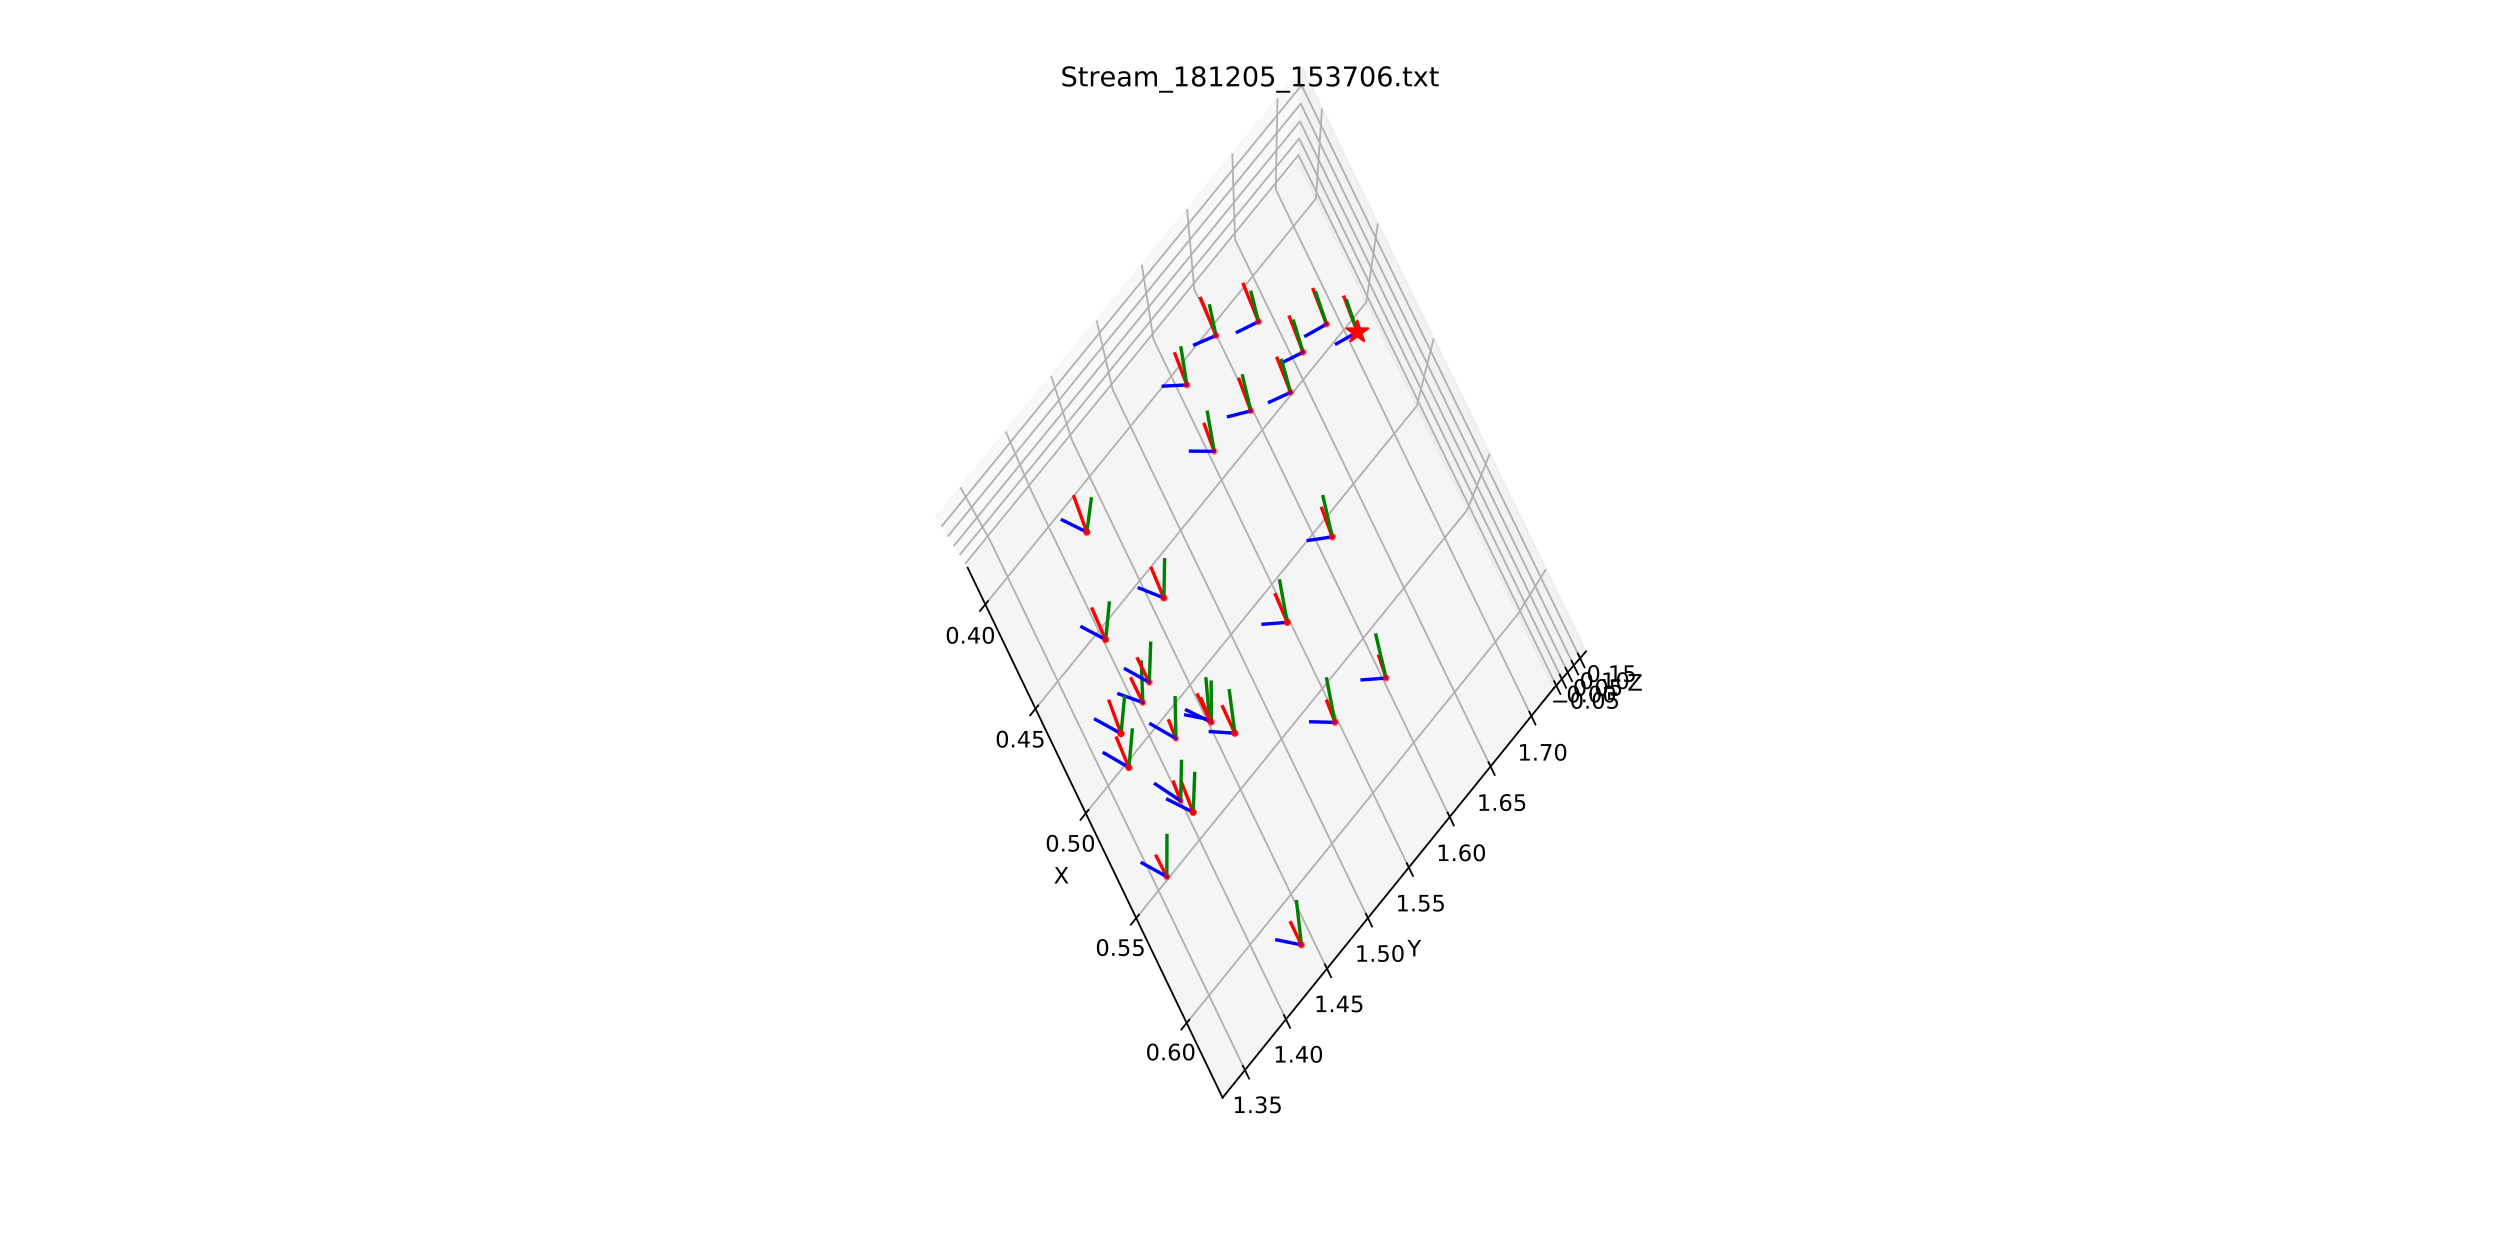 <?xml version="1.0" encoding="utf-8" standalone="no"?>
<!DOCTYPE svg PUBLIC "-//W3C//DTD SVG 1.1//EN"
  "http://www.w3.org/Graphics/SVG/1.1/DTD/svg11.dtd">
<!-- Created with matplotlib (https://matplotlib.org/) -->
<svg height="552.24pt" version="1.1" viewBox="0 0 1105.92 552.24" width="1105.92pt" xmlns="http://www.w3.org/2000/svg" xmlns:xlink="http://www.w3.org/1999/xlink">
 <defs>
  <style type="text/css">
*{stroke-linecap:butt;stroke-linejoin:round;}
  </style>
 </defs>
 <g id="figure_1">
  <g id="patch_1">
   <path d="M 0 552.24 
L 1105.92 552.24 
L 1105.92 0 
L 0 0 
z
" style="fill:#ffffff;"/>
  </g>
  <g id="patch_2">
   <path d="M 380.252 552.24 
L 725.668 552.24 
L 725.668 0 
L 380.252 0 
z
" style="fill:#ffffff;"/>
  </g>
  <g id="pane3d_1">
   <g id="patch_3">
    <path d="M 428.043 251.092 
L 574.278 71.712 
L 576.096 30.097 
L 413.84 228.965 
" style="fill:#f2f2f2;opacity:0.5;stroke:#f2f2f2;stroke-linejoin:miter;"/>
   </g>
  </g>
  <g id="pane3d_2">
   <g id="patch_4">
    <path d="M 574.278 71.712 
L 687.356 304.468 
L 701.592 288.172 
L 576.096 30.097 
" style="fill:#e6e6e6;opacity:0.5;stroke:#e6e6e6;stroke-linejoin:miter;"/>
   </g>
  </g>
  <g id="pane3d_3">
   <g id="patch_5">
    <path d="M 428.043 251.092 
L 540.834 485.589 
L 687.356 304.468 
L 574.278 71.712 
" style="fill:#ececec;opacity:0.5;stroke:#ececec;stroke-linejoin:miter;"/>
   </g>
  </g>
  <g id="axis3d_1">
   <g id="line2d_1">
    <path d="M 428.043 251.092 
L 540.834 485.589 
" style="fill:none;stroke:#000000;stroke-linecap:square;stroke-width:0.8;"/>
   </g>
   <g id="text_1">
    <!-- X -->
    <defs>
     <path d="M 6.297 72.906 
L 16.891 72.906 
L 35.016 45.797 
L 53.219 72.906 
L 63.812 72.906 
L 40.375 37.891 
L 65.375 0 
L 54.781 0 
L 34.281 31 
L 13.625 0 
L 2.984 0 
L 29 38.922 
z
" id="DejaVuSans-88"/>
    </defs>
    <g transform="translate(466.091 390.86)scale(0.1 -0.1)">
     <use xlink:href="#DejaVuSans-88"/>
    </g>
   </g>
   <g id="Line3DCollection_1">
    <path d="M 435.873 267.37 
L 582.128 87.87 
L 584.803 48.004 
" style="fill:none;stroke:#b0b0b0;stroke-width:0.8;"/>
    <path d="M 458.077 313.533 
L 604.388 133.69 
L 609.5 98.791 
" style="fill:none;stroke:#b0b0b0;stroke-width:0.8;"/>
    <path d="M 480.323 359.783 
L 626.691 179.597 
L 634.248 149.685 
" style="fill:none;stroke:#b0b0b0;stroke-width:0.8;"/>
    <path d="M 502.612 406.123 
L 649.036 225.592 
L 659.049 200.686 
" style="fill:none;stroke:#b0b0b0;stroke-width:0.8;"/>
    <path d="M 524.943 452.551 
L 671.424 271.675 
L 683.903 251.796 
" style="fill:none;stroke:#b0b0b0;stroke-width:0.8;"/>
   </g>
   <g id="xtick_1">
    <g id="line2d_2">
     <path d="M 437.047 265.929 
L 433.524 270.253 
" style="fill:none;stroke:#000000;stroke-linecap:square;stroke-width:0.8;"/>
    </g>
    <g id="text_2">
     <!-- 0.40 -->
     <defs>
      <path d="M 31.781 66.406 
Q 24.172 66.406 20.328 58.906 
Q 16.5 51.422 16.5 36.375 
Q 16.5 21.391 20.328 13.891 
Q 24.172 6.391 31.781 6.391 
Q 39.453 6.391 43.281 13.891 
Q 47.125 21.391 47.125 36.375 
Q 47.125 51.422 43.281 58.906 
Q 39.453 66.406 31.781 66.406 
z
M 31.781 74.219 
Q 44.047 74.219 50.516 64.516 
Q 56.984 54.828 56.984 36.375 
Q 56.984 17.969 50.516 8.266 
Q 44.047 -1.422 31.781 -1.422 
Q 19.531 -1.422 13.062 8.266 
Q 6.594 17.969 6.594 36.375 
Q 6.594 54.828 13.062 64.516 
Q 19.531 74.219 31.781 74.219 
z
" id="DejaVuSans-48"/>
      <path d="M 10.688 12.406 
L 21 12.406 
L 21 0 
L 10.688 0 
z
" id="DejaVuSans-46"/>
      <path d="M 37.797 64.312 
L 12.891 25.391 
L 37.797 25.391 
z
M 35.203 72.906 
L 47.609 72.906 
L 47.609 25.391 
L 58.016 25.391 
L 58.016 17.188 
L 47.609 17.188 
L 47.609 0 
L 37.797 0 
L 37.797 17.188 
L 4.891 17.188 
L 4.891 26.703 
z
" id="DejaVuSans-52"/>
     </defs>
     <g transform="translate(418.141 284.688)scale(0.1 -0.1)">
      <use xlink:href="#DejaVuSans-48"/>
      <use x="63.623" xlink:href="#DejaVuSans-46"/>
      <use x="95.41" xlink:href="#DejaVuSans-52"/>
      <use x="159.033" xlink:href="#DejaVuSans-48"/>
     </g>
    </g>
   </g>
   <g id="xtick_2">
    <g id="line2d_3">
     <path d="M 459.251 312.088 
L 455.727 316.421 
" style="fill:none;stroke:#000000;stroke-linecap:square;stroke-width:0.8;"/>
    </g>
    <g id="text_3">
     <!-- 0.45 -->
     <defs>
      <path d="M 10.797 72.906 
L 49.516 72.906 
L 49.516 64.594 
L 19.828 64.594 
L 19.828 46.734 
Q 21.969 47.469 24.109 47.828 
Q 26.266 48.188 28.422 48.188 
Q 40.625 48.188 47.75 41.5 
Q 54.891 34.812 54.891 23.391 
Q 54.891 11.625 47.562 5.094 
Q 40.234 -1.422 26.906 -1.422 
Q 22.312 -1.422 17.547 -0.641 
Q 12.797 0.141 7.719 1.703 
L 7.719 11.625 
Q 12.109 9.234 16.797 8.062 
Q 21.484 6.891 26.703 6.891 
Q 35.156 6.891 40.078 11.328 
Q 45.016 15.766 45.016 23.391 
Q 45.016 31 40.078 35.438 
Q 35.156 39.891 26.703 39.891 
Q 22.75 39.891 18.812 39.016 
Q 14.891 38.141 10.797 36.281 
z
" id="DejaVuSans-53"/>
     </defs>
     <g transform="translate(440.235 330.645)scale(0.1 -0.1)">
      <use xlink:href="#DejaVuSans-48"/>
      <use x="63.623" xlink:href="#DejaVuSans-46"/>
      <use x="95.41" xlink:href="#DejaVuSans-52"/>
      <use x="159.033" xlink:href="#DejaVuSans-53"/>
     </g>
    </g>
   </g>
   <g id="xtick_3">
    <g id="line2d_4">
     <path d="M 481.498 358.337 
L 477.972 362.677 
" style="fill:none;stroke:#000000;stroke-linecap:square;stroke-width:0.8;"/>
    </g>
    <g id="text_4">
     <!-- 0.50 -->
     <g transform="translate(462.371 376.689)scale(0.1 -0.1)">
      <use xlink:href="#DejaVuSans-48"/>
      <use x="63.623" xlink:href="#DejaVuSans-46"/>
      <use x="95.41" xlink:href="#DejaVuSans-53"/>
      <use x="159.033" xlink:href="#DejaVuSans-48"/>
     </g>
    </g>
   </g>
   <g id="xtick_4">
    <g id="line2d_5">
     <path d="M 503.787 404.673 
L 500.26 409.022 
" style="fill:none;stroke:#000000;stroke-linecap:square;stroke-width:0.8;"/>
    </g>
    <g id="text_5">
     <!-- 0.55 -->
     <g transform="translate(484.549 422.821)scale(0.1 -0.1)">
      <use xlink:href="#DejaVuSans-48"/>
      <use x="63.623" xlink:href="#DejaVuSans-46"/>
      <use x="95.41" xlink:href="#DejaVuSans-53"/>
      <use x="159.033" xlink:href="#DejaVuSans-53"/>
     </g>
    </g>
   </g>
   <g id="xtick_5">
    <g id="line2d_6">
     <path d="M 526.119 451.098 
L 522.59 455.456 
" style="fill:none;stroke:#000000;stroke-linecap:square;stroke-width:0.8;"/>
    </g>
    <g id="text_6">
     <!-- 0.60 -->
     <defs>
      <path d="M 33.016 40.375 
Q 26.375 40.375 22.484 35.828 
Q 18.609 31.297 18.609 23.391 
Q 18.609 15.531 22.484 10.953 
Q 26.375 6.391 33.016 6.391 
Q 39.656 6.391 43.531 10.953 
Q 47.406 15.531 47.406 23.391 
Q 47.406 31.297 43.531 35.828 
Q 39.656 40.375 33.016 40.375 
z
M 52.594 71.297 
L 52.594 62.312 
Q 48.875 64.062 45.094 64.984 
Q 41.312 65.922 37.594 65.922 
Q 27.828 65.922 22.672 59.328 
Q 17.531 52.734 16.797 39.406 
Q 19.672 43.656 24.016 45.922 
Q 28.375 48.188 33.594 48.188 
Q 44.578 48.188 50.953 41.516 
Q 57.328 34.859 57.328 23.391 
Q 57.328 12.156 50.688 5.359 
Q 44.047 -1.422 33.016 -1.422 
Q 20.359 -1.422 13.672 8.266 
Q 6.984 17.969 6.984 36.375 
Q 6.984 53.656 15.188 63.938 
Q 23.391 74.219 37.203 74.219 
Q 40.922 74.219 44.703 73.484 
Q 48.484 72.75 52.594 71.297 
z
" id="DejaVuSans-54"/>
     </defs>
     <g transform="translate(506.77 469.041)scale(0.1 -0.1)">
      <use xlink:href="#DejaVuSans-48"/>
      <use x="63.623" xlink:href="#DejaVuSans-46"/>
      <use x="95.41" xlink:href="#DejaVuSans-54"/>
      <use x="159.033" xlink:href="#DejaVuSans-48"/>
     </g>
    </g>
   </g>
  </g>
  <g id="axis3d_2">
   <g id="line2d_7">
    <path d="M 687.356 304.468 
L 540.834 485.589 
" style="fill:none;stroke:#000000;stroke-linecap:square;stroke-width:0.8;"/>
   </g>
   <g id="text_7">
    <!-- Y -->
    <defs>
     <path d="M -0.203 72.906 
L 10.406 72.906 
L 30.609 42.922 
L 50.688 72.906 
L 61.281 72.906 
L 35.5 34.719 
L 35.5 0 
L 25.594 0 
L 25.594 34.719 
z
" id="DejaVuSans-89"/>
    </defs>
    <g transform="translate(622.599 423.084)scale(0.1 -0.1)">
     <use xlink:href="#DejaVuSans-89"/>
    </g>
   </g>
   <g id="Line3DCollection_2">
    <path d="M 424.807 215.524 
L 437.923 238.972 
L 550.734 473.352 
" style="fill:none;stroke:#b0b0b0;stroke-width:0.8;"/>
    <path d="M 444.911 190.883 
L 456.037 216.753 
L 568.884 450.917 
" style="fill:none;stroke:#b0b0b0;stroke-width:0.8;"/>
    <path d="M 464.995 166.268 
L 474.134 194.554 
L 587.016 428.502 
" style="fill:none;stroke:#b0b0b0;stroke-width:0.8;"/>
    <path d="M 485.058 141.677 
L 492.215 172.375 
L 605.132 406.108 
" style="fill:none;stroke:#b0b0b0;stroke-width:0.8;"/>
    <path d="M 505.101 117.111 
L 510.279 150.217 
L 623.232 383.735 
" style="fill:none;stroke:#b0b0b0;stroke-width:0.8;"/>
    <path d="M 525.124 92.571 
L 528.326 128.079 
L 641.314 361.382 
" style="fill:none;stroke:#b0b0b0;stroke-width:0.8;"/>
    <path d="M 545.126 68.055 
L 546.357 105.961 
L 659.38 339.05 
" style="fill:none;stroke:#b0b0b0;stroke-width:0.8;"/>
    <path d="M 565.107 43.565 
L 564.371 83.864 
L 677.429 316.738 
" style="fill:none;stroke:#b0b0b0;stroke-width:0.8;"/>
   </g>
   <g id="xtick_6">
    <g id="line2d_8">
     <path d="M 549.827 471.468 
L 552.548 477.121 
" style="fill:none;stroke:#000000;stroke-linecap:square;stroke-width:0.8;"/>
    </g>
    <g id="text_8">
     <!-- 1.35 -->
     <defs>
      <path d="M 12.406 8.297 
L 28.516 8.297 
L 28.516 63.922 
L 10.984 60.406 
L 10.984 69.391 
L 28.422 72.906 
L 38.281 72.906 
L 38.281 8.297 
L 54.391 8.297 
L 54.391 0 
L 12.406 0 
z
" id="DejaVuSans-49"/>
      <path d="M 40.578 39.312 
Q 47.656 37.797 51.625 33 
Q 55.609 28.219 55.609 21.188 
Q 55.609 10.406 48.188 4.484 
Q 40.766 -1.422 27.094 -1.422 
Q 22.516 -1.422 17.656 -0.516 
Q 12.797 0.391 7.625 2.203 
L 7.625 11.719 
Q 11.719 9.328 16.594 8.109 
Q 21.484 6.891 26.812 6.891 
Q 36.078 6.891 40.938 10.547 
Q 45.797 14.203 45.797 21.188 
Q 45.797 27.641 41.281 31.266 
Q 36.766 34.906 28.719 34.906 
L 20.219 34.906 
L 20.219 43.016 
L 29.109 43.016 
Q 36.375 43.016 40.234 45.922 
Q 44.094 48.828 44.094 54.297 
Q 44.094 59.906 40.109 62.906 
Q 36.141 65.922 28.719 65.922 
Q 24.656 65.922 20.016 65.031 
Q 15.375 64.156 9.812 62.312 
L 9.812 71.094 
Q 15.438 72.656 20.344 73.438 
Q 25.25 74.219 29.594 74.219 
Q 40.828 74.219 47.359 69.109 
Q 53.906 64.016 53.906 55.328 
Q 53.906 49.266 50.438 45.094 
Q 46.969 40.922 40.578 39.312 
z
" id="DejaVuSans-51"/>
     </defs>
     <g transform="translate(545.186 492.384)scale(0.1 -0.1)">
      <use xlink:href="#DejaVuSans-49"/>
      <use x="63.623" xlink:href="#DejaVuSans-46"/>
      <use x="95.41" xlink:href="#DejaVuSans-51"/>
      <use x="159.033" xlink:href="#DejaVuSans-53"/>
     </g>
    </g>
   </g>
   <g id="xtick_7">
    <g id="line2d_9">
     <path d="M 567.976 449.034 
L 570.698 454.682 
" style="fill:none;stroke:#000000;stroke-linecap:square;stroke-width:0.8;"/>
    </g>
    <g id="text_9">
     <!-- 1.40 -->
     <g transform="translate(563.249 470.047)scale(0.1 -0.1)">
      <use xlink:href="#DejaVuSans-49"/>
      <use x="63.623" xlink:href="#DejaVuSans-46"/>
      <use x="95.41" xlink:href="#DejaVuSans-52"/>
      <use x="159.033" xlink:href="#DejaVuSans-48"/>
     </g>
    </g>
   </g>
   <g id="xtick_8">
    <g id="line2d_10">
     <path d="M 586.109 426.621 
L 588.831 432.264 
" style="fill:none;stroke:#000000;stroke-linecap:square;stroke-width:0.8;"/>
    </g>
    <g id="text_10">
     <!-- 1.45 -->
     <g transform="translate(581.295 447.731)scale(0.1 -0.1)">
      <use xlink:href="#DejaVuSans-49"/>
      <use x="63.623" xlink:href="#DejaVuSans-46"/>
      <use x="95.41" xlink:href="#DejaVuSans-52"/>
      <use x="159.033" xlink:href="#DejaVuSans-53"/>
     </g>
    </g>
   </g>
   <g id="xtick_9">
    <g id="line2d_11">
     <path d="M 604.225 404.229 
L 606.948 409.866 
" style="fill:none;stroke:#000000;stroke-linecap:square;stroke-width:0.8;"/>
    </g>
    <g id="text_11">
     <!-- 1.50 -->
     <g transform="translate(599.325 425.435)scale(0.1 -0.1)">
      <use xlink:href="#DejaVuSans-49"/>
      <use x="63.623" xlink:href="#DejaVuSans-46"/>
      <use x="95.41" xlink:href="#DejaVuSans-53"/>
      <use x="159.033" xlink:href="#DejaVuSans-48"/>
     </g>
    </g>
   </g>
   <g id="xtick_10">
    <g id="line2d_12">
     <path d="M 622.324 381.857 
L 625.048 387.489 
" style="fill:none;stroke:#000000;stroke-linecap:square;stroke-width:0.8;"/>
    </g>
    <g id="text_12">
     <!-- 1.55 -->
     <g transform="translate(617.338 403.159)scale(0.1 -0.1)">
      <use xlink:href="#DejaVuSans-49"/>
      <use x="63.623" xlink:href="#DejaVuSans-46"/>
      <use x="95.41" xlink:href="#DejaVuSans-53"/>
      <use x="159.033" xlink:href="#DejaVuSans-53"/>
     </g>
    </g>
   </g>
   <g id="xtick_11">
    <g id="line2d_13">
     <path d="M 640.406 359.506 
L 643.131 365.133 
" style="fill:none;stroke:#000000;stroke-linecap:square;stroke-width:0.8;"/>
    </g>
    <g id="text_13">
     <!-- 1.60 -->
     <g transform="translate(635.335 380.904)scale(0.1 -0.1)">
      <use xlink:href="#DejaVuSans-49"/>
      <use x="63.623" xlink:href="#DejaVuSans-46"/>
      <use x="95.41" xlink:href="#DejaVuSans-54"/>
      <use x="159.033" xlink:href="#DejaVuSans-48"/>
     </g>
    </g>
   </g>
   <g id="xtick_12">
    <g id="line2d_14">
     <path d="M 658.472 337.176 
L 661.197 342.798 
" style="fill:none;stroke:#000000;stroke-linecap:square;stroke-width:0.8;"/>
    </g>
    <g id="text_14">
     <!-- 1.65 -->
     <g transform="translate(653.316 358.669)scale(0.1 -0.1)">
      <use xlink:href="#DejaVuSans-49"/>
      <use x="63.623" xlink:href="#DejaVuSans-46"/>
      <use x="95.41" xlink:href="#DejaVuSans-54"/>
      <use x="159.033" xlink:href="#DejaVuSans-53"/>
     </g>
    </g>
   </g>
   <g id="xtick_13">
    <g id="line2d_15">
     <path d="M 676.521 314.866 
L 679.247 320.483 
" style="fill:none;stroke:#000000;stroke-linecap:square;stroke-width:0.8;"/>
    </g>
    <g id="text_15">
     <!-- 1.70 -->
     <defs>
      <path d="M 8.203 72.906 
L 55.078 72.906 
L 55.078 68.703 
L 28.609 0 
L 18.312 0 
L 43.219 64.594 
L 8.203 64.594 
z
" id="DejaVuSans-55"/>
     </defs>
     <g transform="translate(671.279 336.455)scale(0.1 -0.1)">
      <use xlink:href="#DejaVuSans-49"/>
      <use x="63.623" xlink:href="#DejaVuSans-46"/>
      <use x="95.41" xlink:href="#DejaVuSans-55"/>
      <use x="159.033" xlink:href="#DejaVuSans-48"/>
     </g>
    </g>
   </g>
  </g>
  <g id="axis3d_3">
   <g id="line2d_16">
    <path d="M 687.356 304.468 
L 701.592 288.172 
" style="fill:none;stroke:#000000;stroke-linecap:square;stroke-width:0.8;"/>
   </g>
   <g id="text_16">
    <!-- Z -->
    <defs>
     <path d="M 5.609 72.906 
L 62.891 72.906 
L 62.891 65.375 
L 16.797 8.297 
L 64.016 8.297 
L 64.016 0 
L 4.5 0 
L 4.5 7.516 
L 50.594 64.594 
L 5.609 64.594 
z
" id="DejaVuSans-90"/>
    </defs>
    <g transform="translate(719.89 305.515)scale(0.1 -0.1)">
     <use xlink:href="#DejaVuSans-90"/>
    </g>
   </g>
   <g id="Line3DCollection_3">
    <path d="M 688.431 303.237 
L 574.416 68.566 
L 426.97 249.42 
" style="fill:none;stroke:#b0b0b0;stroke-width:0.8;"/>
    <path d="M 690.92 300.388 
L 574.733 61.289 
L 424.487 245.551 
" style="fill:none;stroke:#b0b0b0;stroke-width:0.8;"/>
    <path d="M 693.505 297.429 
L 575.063 53.73 
L 421.907 241.533 
" style="fill:none;stroke:#b0b0b0;stroke-width:0.8;"/>
    <path d="M 696.193 294.352 
L 575.407 45.874 
L 419.226 237.356 
" style="fill:none;stroke:#b0b0b0;stroke-width:0.8;"/>
    <path d="M 698.989 291.151 
L 575.763 37.702 
L 416.437 233.01 
" style="fill:none;stroke:#b0b0b0;stroke-width:0.8;"/>
   </g>
   <g id="xtick_14">
    <g id="line2d_17">
     <path d="M 687.515 301.351 
L 690.264 307.01 
" style="fill:none;stroke:#000000;stroke-linecap:square;stroke-width:0.8;"/>
    </g>
    <g id="text_17">
     <!-- −0.05 -->
     <defs>
      <path d="M 10.594 35.5 
L 73.188 35.5 
L 73.188 27.203 
L 10.594 27.203 
z
" id="DejaVuSans-8722"/>
     </defs>
     <g transform="translate(685.986 313.486)scale(0.1 -0.1)">
      <use xlink:href="#DejaVuSans-8722"/>
      <use x="83.789" xlink:href="#DejaVuSans-48"/>
      <use x="147.412" xlink:href="#DejaVuSans-46"/>
      <use x="179.199" xlink:href="#DejaVuSans-48"/>
      <use x="242.822" xlink:href="#DejaVuSans-53"/>
     </g>
    </g>
   </g>
   <g id="xtick_15">
    <g id="line2d_18">
     <path d="M 689.986 298.466 
L 692.788 304.233 
" style="fill:none;stroke:#000000;stroke-linecap:square;stroke-width:0.8;"/>
    </g>
    <g id="text_18">
     <!-- 0.00 -->
     <g transform="translate(692.91 310.687)scale(0.1 -0.1)">
      <use xlink:href="#DejaVuSans-48"/>
      <use x="63.623" xlink:href="#DejaVuSans-46"/>
      <use x="95.41" xlink:href="#DejaVuSans-48"/>
      <use x="159.033" xlink:href="#DejaVuSans-48"/>
     </g>
    </g>
   </g>
   <g id="xtick_16">
    <g id="line2d_19">
     <path d="M 692.553 295.469 
L 695.41 301.348 
" style="fill:none;stroke:#000000;stroke-linecap:square;stroke-width:0.8;"/>
    </g>
    <g id="text_19">
     <!-- 0.05 -->
     <g transform="translate(695.75 307.78)scale(0.1 -0.1)">
      <use xlink:href="#DejaVuSans-48"/>
      <use x="63.623" xlink:href="#DejaVuSans-46"/>
      <use x="95.41" xlink:href="#DejaVuSans-48"/>
      <use x="159.033" xlink:href="#DejaVuSans-53"/>
     </g>
    </g>
   </g>
   <g id="xtick_17">
    <g id="line2d_20">
     <path d="M 695.222 292.354 
L 698.136 298.349 
" style="fill:none;stroke:#000000;stroke-linecap:square;stroke-width:0.8;"/>
    </g>
    <g id="text_20">
     <!-- 0.10 -->
     <g transform="translate(698.702 304.758)scale(0.1 -0.1)">
      <use xlink:href="#DejaVuSans-48"/>
      <use x="63.623" xlink:href="#DejaVuSans-46"/>
      <use x="95.41" xlink:href="#DejaVuSans-49"/>
      <use x="159.033" xlink:href="#DejaVuSans-48"/>
     </g>
    </g>
   </g>
   <g id="xtick_18">
    <g id="line2d_21">
     <path d="M 697.998 289.113 
L 700.971 295.228 
" style="fill:none;stroke:#000000;stroke-linecap:square;stroke-width:0.8;"/>
    </g>
    <g id="text_21">
     <!-- 0.15 -->
     <g transform="translate(701.774 301.614)scale(0.1 -0.1)">
      <use xlink:href="#DejaVuSans-48"/>
      <use x="63.623" xlink:href="#DejaVuSans-46"/>
      <use x="95.41" xlink:href="#DejaVuSans-49"/>
      <use x="159.033" xlink:href="#DejaVuSans-53"/>
     </g>
    </g>
   </g>
  </g>
  <g id="axes_1">
   <g id="line2d_22">
    <path clip-path="url(#pea264a82d9)" d="M 600.468 146.85 
L 594.581 131.444 
" style="fill:none;stroke:#ff0000;stroke-linecap:square;stroke-width:1.5;"/>
   </g>
   <g id="line2d_23">
    <path clip-path="url(#pea264a82d9)" d="M 600.468 146.85 
L 595.751 133.037 
" style="fill:none;stroke:#008000;stroke-linecap:square;stroke-width:1.5;"/>
   </g>
   <g id="line2d_24">
    <path clip-path="url(#pea264a82d9)" d="M 600.468 146.85 
L 591.23 152.077 
" style="fill:none;stroke:#0000ff;stroke-linecap:square;stroke-width:1.5;"/>
   </g>
   <g id="line2d_25">
    <path clip-path="url(#pea264a82d9)" d="M 586.809 143.377 
L 580.927 128.111 
" style="fill:none;stroke:#ff0000;stroke-linecap:square;stroke-width:1.5;"/>
   </g>
   <g id="line2d_26">
    <path clip-path="url(#pea264a82d9)" d="M 586.809 143.377 
L 582.134 129.533 
" style="fill:none;stroke:#008000;stroke-linecap:square;stroke-width:1.5;"/>
   </g>
   <g id="line2d_27">
    <path clip-path="url(#pea264a82d9)" d="M 586.809 143.377 
L 577.617 148.572 
" style="fill:none;stroke:#0000ff;stroke-linecap:square;stroke-width:1.5;"/>
   </g>
   <g id="line2d_28">
    <path clip-path="url(#pea264a82d9)" d="M 576.438 155.789 
L 570.433 140.244 
" style="fill:none;stroke:#ff0000;stroke-linecap:square;stroke-width:1.5;"/>
   </g>
   <g id="line2d_29">
    <path clip-path="url(#pea264a82d9)" d="M 576.438 155.789 
L 572.244 142.036 
" style="fill:none;stroke:#008000;stroke-linecap:square;stroke-width:1.5;"/>
   </g>
   <g id="line2d_30">
    <path clip-path="url(#pea264a82d9)" d="M 576.438 155.789 
L 567.078 160.464 
" style="fill:none;stroke:#0000ff;stroke-linecap:square;stroke-width:1.5;"/>
   </g>
   <g id="line2d_31">
    <path clip-path="url(#pea264a82d9)" d="M 570.941 173.569 
L 564.985 158.503 
" style="fill:none;stroke:#ff0000;stroke-linecap:square;stroke-width:1.5;"/>
   </g>
   <g id="line2d_32">
    <path clip-path="url(#pea264a82d9)" d="M 570.941 173.569 
L 566.961 159.445 
" style="fill:none;stroke:#008000;stroke-linecap:square;stroke-width:1.5;"/>
   </g>
   <g id="line2d_33">
    <path clip-path="url(#pea264a82d9)" d="M 570.941 173.569 
L 561.58 177.872 
" style="fill:none;stroke:#0000ff;stroke-linecap:square;stroke-width:1.5;"/>
   </g>
   <g id="line2d_34">
    <path clip-path="url(#pea264a82d9)" d="M 556.735 142.261 
L 550.045 125.814 
" style="fill:none;stroke:#ff0000;stroke-linecap:square;stroke-width:1.5;"/>
   </g>
   <g id="line2d_35">
    <path clip-path="url(#pea264a82d9)" d="M 556.735 142.261 
L 553.453 129.308 
" style="fill:none;stroke:#008000;stroke-linecap:square;stroke-width:1.5;"/>
   </g>
   <g id="line2d_36">
    <path clip-path="url(#pea264a82d9)" d="M 556.735 142.261 
L 547.37 146.888 
" style="fill:none;stroke:#0000ff;stroke-linecap:square;stroke-width:1.5;"/>
   </g>
   <g id="line2d_37">
    <path clip-path="url(#pea264a82d9)" d="M 537.919 148.409 
L 531.156 131.988 
" style="fill:none;stroke:#ff0000;stroke-linecap:square;stroke-width:1.5;"/>
   </g>
   <g id="line2d_38">
    <path clip-path="url(#pea264a82d9)" d="M 537.919 148.409 
L 535.129 135.31 
" style="fill:none;stroke:#008000;stroke-linecap:square;stroke-width:1.5;"/>
   </g>
   <g id="line2d_39">
    <path clip-path="url(#pea264a82d9)" d="M 537.919 148.409 
L 528.478 152.491 
" style="fill:none;stroke:#0000ff;stroke-linecap:square;stroke-width:1.5;"/>
   </g>
   <g id="line2d_40">
    <path clip-path="url(#pea264a82d9)" d="M 553.326 181.771 
L 548.111 167.813 
" style="fill:none;stroke:#ff0000;stroke-linecap:square;stroke-width:1.5;"/>
   </g>
   <g id="line2d_41">
    <path clip-path="url(#pea264a82d9)" d="M 553.326 181.771 
L 549.656 166.253 
" style="fill:none;stroke:#008000;stroke-linecap:square;stroke-width:1.5;"/>
   </g>
   <g id="line2d_42">
    <path clip-path="url(#pea264a82d9)" d="M 553.326 181.771 
L 543.461 184.27 
" style="fill:none;stroke:#0000ff;stroke-linecap:square;stroke-width:1.5;"/>
   </g>
   <g id="line2d_43">
    <path clip-path="url(#pea264a82d9)" d="M 537.125 199.653 
L 532.762 187.745 
" style="fill:none;stroke:#ff0000;stroke-linecap:square;stroke-width:1.5;"/>
   </g>
   <g id="line2d_44">
    <path clip-path="url(#pea264a82d9)" d="M 537.125 199.653 
L 534.114 182.357 
" style="fill:none;stroke:#008000;stroke-linecap:square;stroke-width:1.5;"/>
   </g>
   <g id="line2d_45">
    <path clip-path="url(#pea264a82d9)" d="M 537.125 199.653 
L 526.655 199.558 
" style="fill:none;stroke:#0000ff;stroke-linecap:square;stroke-width:1.5;"/>
   </g>
   <g id="line2d_46">
    <path clip-path="url(#pea264a82d9)" d="M 525.034 170.287 
L 519.783 156.531 
" style="fill:none;stroke:#ff0000;stroke-linecap:square;stroke-width:1.5;"/>
   </g>
   <g id="line2d_47">
    <path clip-path="url(#pea264a82d9)" d="M 525.034 170.287 
L 522.44 153.878 
" style="fill:none;stroke:#008000;stroke-linecap:square;stroke-width:1.5;"/>
   </g>
   <g id="line2d_48">
    <path clip-path="url(#pea264a82d9)" d="M 525.034 170.287 
L 514.605 170.807 
" style="fill:none;stroke:#0000ff;stroke-linecap:square;stroke-width:1.5;"/>
   </g>
   <g id="line2d_49">
    <path clip-path="url(#pea264a82d9)" d="M 589.333 237.483 
L 584.721 224.915 
" style="fill:none;stroke:#ff0000;stroke-linecap:square;stroke-width:1.5;"/>
   </g>
   <g id="line2d_50">
    <path clip-path="url(#pea264a82d9)" d="M 589.333 237.483 
L 585.287 219.716 
" style="fill:none;stroke:#008000;stroke-linecap:square;stroke-width:1.5;"/>
   </g>
   <g id="line2d_51">
    <path clip-path="url(#pea264a82d9)" d="M 589.333 237.483 
L 578.774 239.054 
" style="fill:none;stroke:#0000ff;stroke-linecap:square;stroke-width:1.5;"/>
   </g>
   <g id="line2d_52">
    <path clip-path="url(#pea264a82d9)" d="M 613.168 299.938 
L 609.967 290.283 
" style="fill:none;stroke:#ff0000;stroke-linecap:square;stroke-width:1.5;"/>
   </g>
   <g id="line2d_53">
    <path clip-path="url(#pea264a82d9)" d="M 613.168 299.938 
L 608.628 280.894 
" style="fill:none;stroke:#008000;stroke-linecap:square;stroke-width:1.5;"/>
   </g>
   <g id="line2d_54">
    <path clip-path="url(#pea264a82d9)" d="M 613.168 299.938 
L 602.558 300.75 
" style="fill:none;stroke:#0000ff;stroke-linecap:square;stroke-width:1.5;"/>
   </g>
   <g id="line2d_55">
    <path clip-path="url(#pea264a82d9)" d="M 590.61 319.572 
L 586.956 310.182 
" style="fill:none;stroke:#ff0000;stroke-linecap:square;stroke-width:1.5;"/>
   </g>
   <g id="line2d_56">
    <path clip-path="url(#pea264a82d9)" d="M 590.61 319.572 
L 586.877 300.357 
" style="fill:none;stroke:#008000;stroke-linecap:square;stroke-width:1.5;"/>
   </g>
   <g id="line2d_57">
    <path clip-path="url(#pea264a82d9)" d="M 590.61 319.572 
L 579.831 319.282 
" style="fill:none;stroke:#0000ff;stroke-linecap:square;stroke-width:1.5;"/>
   </g>
   <g id="line2d_58">
    <path clip-path="url(#pea264a82d9)" d="M 569.444 275.308 
L 564.235 263.062 
" style="fill:none;stroke:#ff0000;stroke-linecap:square;stroke-width:1.5;"/>
   </g>
   <g id="line2d_59">
    <path clip-path="url(#pea264a82d9)" d="M 569.444 275.308 
L 566.104 256.976 
" style="fill:none;stroke:#008000;stroke-linecap:square;stroke-width:1.5;"/>
   </g>
   <g id="line2d_60">
    <path clip-path="url(#pea264a82d9)" d="M 569.444 275.308 
L 558.761 276.13 
" style="fill:none;stroke:#0000ff;stroke-linecap:square;stroke-width:1.5;"/>
   </g>
   <g id="line2d_61">
    <path clip-path="url(#pea264a82d9)" d="M 546.269 324.35 
L 540.834 312.62 
" style="fill:none;stroke:#ff0000;stroke-linecap:square;stroke-width:1.5;"/>
   </g>
   <g id="line2d_62">
    <path clip-path="url(#pea264a82d9)" d="M 546.269 324.35 
L 543.821 305.575 
" style="fill:none;stroke:#008000;stroke-linecap:square;stroke-width:1.5;"/>
   </g>
   <g id="line2d_63">
    <path clip-path="url(#pea264a82d9)" d="M 546.269 324.35 
L 535.406 323.643 
" style="fill:none;stroke:#0000ff;stroke-linecap:square;stroke-width:1.5;"/>
   </g>
   <g id="line2d_64">
    <path clip-path="url(#pea264a82d9)" d="M 575.725 417.989 
L 570.983 408.157 
" style="fill:none;stroke:#ff0000;stroke-linecap:square;stroke-width:1.5;"/>
   </g>
   <g id="line2d_65">
    <path clip-path="url(#pea264a82d9)" d="M 575.725 417.989 
L 573.568 398.883 
" style="fill:none;stroke:#008000;stroke-linecap:square;stroke-width:1.5;"/>
   </g>
   <g id="line2d_66">
    <path clip-path="url(#pea264a82d9)" d="M 575.725 417.989 
L 564.829 415.802 
" style="fill:none;stroke:#0000ff;stroke-linecap:square;stroke-width:1.5;"/>
   </g>
   <g id="line2d_67">
    <path clip-path="url(#pea264a82d9)" d="M 535.051 318.352 
L 529.795 307.376 
" style="fill:none;stroke:#ff0000;stroke-linecap:square;stroke-width:1.5;"/>
   </g>
   <g id="line2d_68">
    <path clip-path="url(#pea264a82d9)" d="M 535.051 318.352 
L 533.487 300.305 
" style="fill:none;stroke:#008000;stroke-linecap:square;stroke-width:1.5;"/>
   </g>
   <g id="line2d_69">
    <path clip-path="url(#pea264a82d9)" d="M 535.051 318.352 
L 524.526 316.278 
" style="fill:none;stroke:#0000ff;stroke-linecap:square;stroke-width:1.5;"/>
   </g>
   <g id="line2d_70">
    <path clip-path="url(#pea264a82d9)" d="M 505.546 310.775 
L 500.414 300.271 
" style="fill:none;stroke:#ff0000;stroke-linecap:square;stroke-width:1.5;"/>
   </g>
   <g id="line2d_71">
    <path clip-path="url(#pea264a82d9)" d="M 505.546 310.775 
L 504.869 292.889 
" style="fill:none;stroke:#008000;stroke-linecap:square;stroke-width:1.5;"/>
   </g>
   <g id="line2d_72">
    <path clip-path="url(#pea264a82d9)" d="M 505.546 310.775 
L 494.953 306.972 
" style="fill:none;stroke:#0000ff;stroke-linecap:square;stroke-width:1.5;"/>
   </g>
   <g id="line2d_73">
    <path clip-path="url(#pea264a82d9)" d="M 516.173 387.832 
L 511.506 378.727 
" style="fill:none;stroke:#ff0000;stroke-linecap:square;stroke-width:1.5;"/>
   </g>
   <g id="line2d_74">
    <path clip-path="url(#pea264a82d9)" d="M 516.173 387.832 
L 516.223 369.6 
" style="fill:none;stroke:#008000;stroke-linecap:square;stroke-width:1.5;"/>
   </g>
   <g id="line2d_75">
    <path clip-path="url(#pea264a82d9)" d="M 516.173 387.832 
L 505.25 381.771 
" style="fill:none;stroke:#0000ff;stroke-linecap:square;stroke-width:1.5;"/>
   </g>
   <g id="line2d_76">
    <path clip-path="url(#pea264a82d9)" d="M 535.881 319.516 
L 531.319 309.133 
" style="fill:none;stroke:#ff0000;stroke-linecap:square;stroke-width:1.5;"/>
   </g>
   <g id="line2d_77">
    <path clip-path="url(#pea264a82d9)" d="M 535.881 319.516 
L 535.788 301.755 
" style="fill:none;stroke:#008000;stroke-linecap:square;stroke-width:1.5;"/>
   </g>
   <g id="line2d_78">
    <path clip-path="url(#pea264a82d9)" d="M 535.881 319.516 
L 524.909 314.142 
" style="fill:none;stroke:#0000ff;stroke-linecap:square;stroke-width:1.5;"/>
   </g>
   <g id="line2d_79">
    <path clip-path="url(#pea264a82d9)" d="M 508.426 301.871 
L 503.246 291.421 
" style="fill:none;stroke:#ff0000;stroke-linecap:square;stroke-width:1.5;"/>
   </g>
   <g id="line2d_80">
    <path clip-path="url(#pea264a82d9)" d="M 508.426 301.871 
L 509.016 284.541 
" style="fill:none;stroke:#008000;stroke-linecap:square;stroke-width:1.5;"/>
   </g>
   <g id="line2d_81">
    <path clip-path="url(#pea264a82d9)" d="M 508.426 301.871 
L 497.865 295.98 
" style="fill:none;stroke:#0000ff;stroke-linecap:square;stroke-width:1.5;"/>
   </g>
   <g id="line2d_82">
    <path clip-path="url(#pea264a82d9)" d="M 514.864 264.526 
L 509.372 251.436 
" style="fill:none;stroke:#ff0000;stroke-linecap:square;stroke-width:1.5;"/>
   </g>
   <g id="line2d_83">
    <path clip-path="url(#pea264a82d9)" d="M 514.864 264.526 
L 515.182 247.614 
" style="fill:none;stroke:#008000;stroke-linecap:square;stroke-width:1.5;"/>
   </g>
   <g id="line2d_84">
    <path clip-path="url(#pea264a82d9)" d="M 514.864 264.526 
L 503.985 260.166 
" style="fill:none;stroke:#0000ff;stroke-linecap:square;stroke-width:1.5;"/>
   </g>
   <g id="line2d_85">
    <path clip-path="url(#pea264a82d9)" d="M 527.836 359.354 
L 522.798 346.438 
" style="fill:none;stroke:#ff0000;stroke-linecap:square;stroke-width:1.5;"/>
   </g>
   <g id="line2d_86">
    <path clip-path="url(#pea264a82d9)" d="M 527.836 359.354 
L 528.506 342.153 
" style="fill:none;stroke:#008000;stroke-linecap:square;stroke-width:1.5;"/>
   </g>
   <g id="line2d_87">
    <path clip-path="url(#pea264a82d9)" d="M 527.836 359.354 
L 516.495 353.638 
" style="fill:none;stroke:#0000ff;stroke-linecap:square;stroke-width:1.5;"/>
   </g>
   <g id="line2d_88">
    <path clip-path="url(#pea264a82d9)" d="M 489.129 282.973 
L 483.16 269.375 
" style="fill:none;stroke:#ff0000;stroke-linecap:square;stroke-width:1.5;"/>
   </g>
   <g id="line2d_89">
    <path clip-path="url(#pea264a82d9)" d="M 489.129 282.973 
L 490.712 266.777 
" style="fill:none;stroke:#008000;stroke-linecap:square;stroke-width:1.5;"/>
   </g>
   <g id="line2d_90">
    <path clip-path="url(#pea264a82d9)" d="M 489.129 282.973 
L 478.586 277.373 
" style="fill:none;stroke:#0000ff;stroke-linecap:square;stroke-width:1.5;"/>
   </g>
   <g id="line2d_91">
    <path clip-path="url(#pea264a82d9)" d="M 499.403 339.532 
L 493.956 326.472 
" style="fill:none;stroke:#ff0000;stroke-linecap:square;stroke-width:1.5;"/>
   </g>
   <g id="line2d_92">
    <path clip-path="url(#pea264a82d9)" d="M 499.403 339.532 
L 500.894 322.935 
" style="fill:none;stroke:#008000;stroke-linecap:square;stroke-width:1.5;"/>
   </g>
   <g id="line2d_93">
    <path clip-path="url(#pea264a82d9)" d="M 499.403 339.532 
L 488.453 333.147 
" style="fill:none;stroke:#0000ff;stroke-linecap:square;stroke-width:1.5;"/>
   </g>
   <g id="line2d_94">
    <path clip-path="url(#pea264a82d9)" d="M 520.187 326.718 
L 517.085 318.865 
" style="fill:none;stroke:#ff0000;stroke-linecap:square;stroke-width:1.5;"/>
   </g>
   <g id="line2d_95">
    <path clip-path="url(#pea264a82d9)" d="M 520.187 326.718 
L 519.828 308.639 
" style="fill:none;stroke:#008000;stroke-linecap:square;stroke-width:1.5;"/>
   </g>
   <g id="line2d_96">
    <path clip-path="url(#pea264a82d9)" d="M 520.187 326.718 
L 509.027 320.304 
" style="fill:none;stroke:#0000ff;stroke-linecap:square;stroke-width:1.5;"/>
   </g>
   <g id="line2d_97">
    <path clip-path="url(#pea264a82d9)" d="M 522.279 354.305 
L 519.159 346.008 
" style="fill:none;stroke:#ff0000;stroke-linecap:square;stroke-width:1.5;"/>
   </g>
   <g id="line2d_98">
    <path clip-path="url(#pea264a82d9)" d="M 522.279 354.305 
L 522.658 336.837 
" style="fill:none;stroke:#008000;stroke-linecap:square;stroke-width:1.5;"/>
   </g>
   <g id="line2d_99">
    <path clip-path="url(#pea264a82d9)" d="M 522.279 354.305 
L 511.131 346.85 
" style="fill:none;stroke:#0000ff;stroke-linecap:square;stroke-width:1.5;"/>
   </g>
   <g id="line2d_100">
    <path clip-path="url(#pea264a82d9)" d="M 480.763 235.401 
L 475.097 219.744 
" style="fill:none;stroke:#ff0000;stroke-linecap:square;stroke-width:1.5;"/>
   </g>
   <g id="line2d_101">
    <path clip-path="url(#pea264a82d9)" d="M 480.763 235.401 
L 482.741 220.685 
" style="fill:none;stroke:#008000;stroke-linecap:square;stroke-width:1.5;"/>
   </g>
   <g id="line2d_102">
    <path clip-path="url(#pea264a82d9)" d="M 480.763 235.401 
L 469.962 230.048 
" style="fill:none;stroke:#0000ff;stroke-linecap:square;stroke-width:1.5;"/>
   </g>
   <g id="line2d_103">
    <path clip-path="url(#pea264a82d9)" d="M 495.921 324.512 
L 490.659 310.195 
" style="fill:none;stroke:#ff0000;stroke-linecap:square;stroke-width:1.5;"/>
   </g>
   <g id="line2d_104">
    <path clip-path="url(#pea264a82d9)" d="M 495.921 324.512 
L 497.45 308.298 
" style="fill:none;stroke:#008000;stroke-linecap:square;stroke-width:1.5;"/>
   </g>
   <g id="line2d_105">
    <path clip-path="url(#pea264a82d9)" d="M 495.921 324.512 
L 484.609 318.27 
" style="fill:none;stroke:#0000ff;stroke-linecap:square;stroke-width:1.5;"/>
   </g>
   <g id="Path3DCollection_1">
    <defs>
     <path d="M 0 -5 
L -1.123 -1.545 
L -4.755 -1.545 
L -1.816 0.59 
L -2.939 4.045 
L -0 1.91 
L 2.939 4.045 
L 1.816 0.59 
L 4.755 -1.545 
L 1.123 -1.545 
z
" id="m5a925804da" style="stroke:#ff0000;"/>
    </defs>
    <g clip-path="url(#pea264a82d9)">
     <use style="fill:#ff0000;stroke:#ff0000;" x="600.468" xlink:href="#m5a925804da" y="146.85"/>
    </g>
   </g>
   <g id="text_22">
    <!-- Stream_181205_153706.txt -->
    <defs>
     <path d="M 53.516 70.516 
L 53.516 60.891 
Q 47.906 63.578 42.922 64.891 
Q 37.938 66.219 33.297 66.219 
Q 25.25 66.219 20.875 63.094 
Q 16.5 59.969 16.5 54.203 
Q 16.5 49.359 19.406 46.891 
Q 22.312 44.438 30.422 42.922 
L 36.375 41.703 
Q 47.406 39.594 52.656 34.297 
Q 57.906 29 57.906 20.125 
Q 57.906 9.516 50.797 4.047 
Q 43.703 -1.422 29.984 -1.422 
Q 24.812 -1.422 18.969 -0.25 
Q 13.141 0.922 6.891 3.219 
L 6.891 13.375 
Q 12.891 10.016 18.656 8.297 
Q 24.422 6.594 29.984 6.594 
Q 38.422 6.594 43.016 9.906 
Q 47.609 13.234 47.609 19.391 
Q 47.609 24.75 44.312 27.781 
Q 41.016 30.812 33.5 32.328 
L 27.484 33.5 
Q 16.453 35.688 11.516 40.375 
Q 6.594 45.062 6.594 53.422 
Q 6.594 63.094 13.406 68.656 
Q 20.219 74.219 32.172 74.219 
Q 37.312 74.219 42.625 73.281 
Q 47.953 72.359 53.516 70.516 
z
" id="DejaVuSans-83"/>
     <path d="M 18.312 70.219 
L 18.312 54.688 
L 36.812 54.688 
L 36.812 47.703 
L 18.312 47.703 
L 18.312 18.016 
Q 18.312 11.328 20.141 9.422 
Q 21.969 7.516 27.594 7.516 
L 36.812 7.516 
L 36.812 0 
L 27.594 0 
Q 17.188 0 13.234 3.875 
Q 9.281 7.766 9.281 18.016 
L 9.281 47.703 
L 2.688 47.703 
L 2.688 54.688 
L 9.281 54.688 
L 9.281 70.219 
z
" id="DejaVuSans-116"/>
     <path d="M 41.109 46.297 
Q 39.594 47.172 37.812 47.578 
Q 36.031 48 33.891 48 
Q 26.266 48 22.188 43.047 
Q 18.109 38.094 18.109 28.812 
L 18.109 0 
L 9.078 0 
L 9.078 54.688 
L 18.109 54.688 
L 18.109 46.188 
Q 20.953 51.172 25.484 53.578 
Q 30.031 56 36.531 56 
Q 37.453 56 38.578 55.875 
Q 39.703 55.766 41.062 55.516 
z
" id="DejaVuSans-114"/>
     <path d="M 56.203 29.594 
L 56.203 25.203 
L 14.891 25.203 
Q 15.484 15.922 20.484 11.062 
Q 25.484 6.203 34.422 6.203 
Q 39.594 6.203 44.453 7.469 
Q 49.312 8.734 54.109 11.281 
L 54.109 2.781 
Q 49.266 0.734 44.188 -0.344 
Q 39.109 -1.422 33.891 -1.422 
Q 20.797 -1.422 13.156 6.188 
Q 5.516 13.812 5.516 26.812 
Q 5.516 40.234 12.766 48.109 
Q 20.016 56 32.328 56 
Q 43.359 56 49.781 48.891 
Q 56.203 41.797 56.203 29.594 
z
M 47.219 32.234 
Q 47.125 39.594 43.094 43.984 
Q 39.062 48.391 32.422 48.391 
Q 24.906 48.391 20.391 44.141 
Q 15.875 39.891 15.188 32.172 
z
" id="DejaVuSans-101"/>
     <path d="M 34.281 27.484 
Q 23.391 27.484 19.188 25 
Q 14.984 22.516 14.984 16.5 
Q 14.984 11.719 18.141 8.906 
Q 21.297 6.109 26.703 6.109 
Q 34.188 6.109 38.703 11.406 
Q 43.219 16.703 43.219 25.484 
L 43.219 27.484 
z
M 52.203 31.203 
L 52.203 0 
L 43.219 0 
L 43.219 8.297 
Q 40.141 3.328 35.547 0.953 
Q 30.953 -1.422 24.312 -1.422 
Q 15.922 -1.422 10.953 3.297 
Q 6 8.016 6 15.922 
Q 6 25.141 12.172 29.828 
Q 18.359 34.516 30.609 34.516 
L 43.219 34.516 
L 43.219 35.406 
Q 43.219 41.609 39.141 45 
Q 35.062 48.391 27.688 48.391 
Q 23 48.391 18.547 47.266 
Q 14.109 46.141 10.016 43.891 
L 10.016 52.203 
Q 14.938 54.109 19.578 55.047 
Q 24.219 56 28.609 56 
Q 40.484 56 46.344 49.844 
Q 52.203 43.703 52.203 31.203 
z
" id="DejaVuSans-97"/>
     <path d="M 52 44.188 
Q 55.375 50.25 60.062 53.125 
Q 64.75 56 71.094 56 
Q 79.641 56 84.281 50.016 
Q 88.922 44.047 88.922 33.016 
L 88.922 0 
L 79.891 0 
L 79.891 32.719 
Q 79.891 40.578 77.094 44.375 
Q 74.312 48.188 68.609 48.188 
Q 61.625 48.188 57.562 43.547 
Q 53.516 38.922 53.516 30.906 
L 53.516 0 
L 44.484 0 
L 44.484 32.719 
Q 44.484 40.625 41.703 44.406 
Q 38.922 48.188 33.109 48.188 
Q 26.219 48.188 22.156 43.531 
Q 18.109 38.875 18.109 30.906 
L 18.109 0 
L 9.078 0 
L 9.078 54.688 
L 18.109 54.688 
L 18.109 46.188 
Q 21.188 51.219 25.484 53.609 
Q 29.781 56 35.688 56 
Q 41.656 56 45.828 52.969 
Q 50 49.953 52 44.188 
z
" id="DejaVuSans-109"/>
     <path d="M 50.984 -16.609 
L 50.984 -23.578 
L -0.984 -23.578 
L -0.984 -16.609 
z
" id="DejaVuSans-95"/>
     <path d="M 31.781 34.625 
Q 24.75 34.625 20.719 30.859 
Q 16.703 27.094 16.703 20.516 
Q 16.703 13.922 20.719 10.156 
Q 24.75 6.391 31.781 6.391 
Q 38.812 6.391 42.859 10.172 
Q 46.922 13.969 46.922 20.516 
Q 46.922 27.094 42.891 30.859 
Q 38.875 34.625 31.781 34.625 
z
M 21.922 38.812 
Q 15.578 40.375 12.031 44.719 
Q 8.5 49.078 8.5 55.328 
Q 8.5 64.062 14.719 69.141 
Q 20.953 74.219 31.781 74.219 
Q 42.672 74.219 48.875 69.141 
Q 55.078 64.062 55.078 55.328 
Q 55.078 49.078 51.531 44.719 
Q 48 40.375 41.703 38.812 
Q 48.828 37.156 52.797 32.312 
Q 56.781 27.484 56.781 20.516 
Q 56.781 9.906 50.312 4.234 
Q 43.844 -1.422 31.781 -1.422 
Q 19.734 -1.422 13.25 4.234 
Q 6.781 9.906 6.781 20.516 
Q 6.781 27.484 10.781 32.312 
Q 14.797 37.156 21.922 38.812 
z
M 18.312 54.391 
Q 18.312 48.734 21.844 45.562 
Q 25.391 42.391 31.781 42.391 
Q 38.141 42.391 41.719 45.562 
Q 45.312 48.734 45.312 54.391 
Q 45.312 60.062 41.719 63.234 
Q 38.141 66.406 31.781 66.406 
Q 25.391 66.406 21.844 63.234 
Q 18.312 60.062 18.312 54.391 
z
" id="DejaVuSans-56"/>
     <path d="M 19.188 8.297 
L 53.609 8.297 
L 53.609 0 
L 7.328 0 
L 7.328 8.297 
Q 12.938 14.109 22.625 23.891 
Q 32.328 33.688 34.812 36.531 
Q 39.547 41.844 41.422 45.531 
Q 43.312 49.219 43.312 52.781 
Q 43.312 58.594 39.234 62.25 
Q 35.156 65.922 28.609 65.922 
Q 23.969 65.922 18.812 64.312 
Q 13.672 62.703 7.812 59.422 
L 7.812 69.391 
Q 13.766 71.781 18.938 73 
Q 24.125 74.219 28.422 74.219 
Q 39.75 74.219 46.484 68.547 
Q 53.219 62.891 53.219 53.422 
Q 53.219 48.922 51.531 44.891 
Q 49.859 40.875 45.406 35.406 
Q 44.188 33.984 37.641 27.219 
Q 31.109 20.453 19.188 8.297 
z
" id="DejaVuSans-50"/>
     <path d="M 54.891 54.688 
L 35.109 28.078 
L 55.906 0 
L 45.312 0 
L 29.391 21.484 
L 13.484 0 
L 2.875 0 
L 24.125 28.609 
L 4.688 54.688 
L 15.281 54.688 
L 29.781 35.203 
L 44.281 54.688 
z
" id="DejaVuSans-120"/>
    </defs>
    <g transform="translate(469.148 38.179)scale(0.12 -0.12)">
     <use xlink:href="#DejaVuSans-83"/>
     <use x="63.477" xlink:href="#DejaVuSans-116"/>
     <use x="102.686" xlink:href="#DejaVuSans-114"/>
     <use x="143.768" xlink:href="#DejaVuSans-101"/>
     <use x="205.291" xlink:href="#DejaVuSans-97"/>
     <use x="266.57" xlink:href="#DejaVuSans-109"/>
     <use x="363.982" xlink:href="#DejaVuSans-95"/>
     <use x="413.982" xlink:href="#DejaVuSans-49"/>
     <use x="477.605" xlink:href="#DejaVuSans-56"/>
     <use x="541.229" xlink:href="#DejaVuSans-49"/>
     <use x="604.852" xlink:href="#DejaVuSans-50"/>
     <use x="668.475" xlink:href="#DejaVuSans-48"/>
     <use x="732.098" xlink:href="#DejaVuSans-53"/>
     <use x="795.721" xlink:href="#DejaVuSans-95"/>
     <use x="845.721" xlink:href="#DejaVuSans-49"/>
     <use x="909.344" xlink:href="#DejaVuSans-53"/>
     <use x="972.967" xlink:href="#DejaVuSans-51"/>
     <use x="1036.59" xlink:href="#DejaVuSans-55"/>
     <use x="1100.213" xlink:href="#DejaVuSans-48"/>
     <use x="1163.836" xlink:href="#DejaVuSans-54"/>
     <use x="1227.459" xlink:href="#DejaVuSans-46"/>
     <use x="1259.246" xlink:href="#DejaVuSans-116"/>
     <use x="1298.455" xlink:href="#DejaVuSans-120"/>
     <use x="1357.635" xlink:href="#DejaVuSans-116"/>
    </g>
   </g>
   <g id="Path3DCollection_2">
    <defs>
     <path d="M 0 1.118 
C 0.297 1.118 0.581 1 0.791 0.791 
C 1 0.581 1.118 0.297 1.118 0 
C 1.118 -0.297 1 -0.581 0.791 -0.791 
C 0.581 -1 0.297 -1.118 0 -1.118 
C -0.297 -1.118 -0.581 -1 -0.791 -0.791 
C -1 -0.581 -1.118 -0.297 -1.118 0 
C -1.118 0.297 -1 0.581 -0.791 0.791 
C -0.581 1 -0.297 1.118 0 1.118 
z
" id="C0_0_e4b1f9d6fe"/>
    </defs>
    <g clip-path="url(#pea264a82d9)">
     <use style="fill:#ff0000;fill-opacity:0.523;stroke:#ff0000;stroke-opacity:0.523;" x="600.468" xlink:href="#C0_0_e4b1f9d6fe" y="146.85"/>
    </g>
    <g clip-path="url(#pea264a82d9)">
     <use style="fill:#ff0000;fill-opacity:0.488;stroke:#ff0000;stroke-opacity:0.488;" x="586.809" xlink:href="#C0_0_e4b1f9d6fe" y="143.377"/>
    </g>
    <g clip-path="url(#pea264a82d9)">
     <use style="fill:#ff0000;fill-opacity:0.498;stroke:#ff0000;stroke-opacity:0.498;" x="576.438" xlink:href="#C0_0_e4b1f9d6fe" y="155.789"/>
    </g>
    <g clip-path="url(#pea264a82d9)">
     <use style="fill:#ff0000;fill-opacity:0.431;stroke:#ff0000;stroke-opacity:0.431;" x="570.941" xlink:href="#C0_0_e4b1f9d6fe" y="173.569"/>
    </g>
    <g clip-path="url(#pea264a82d9)">
     <use style="fill:#ff0000;fill-opacity:0.559;stroke:#ff0000;stroke-opacity:0.559;" x="556.735" xlink:href="#C0_0_e4b1f9d6fe" y="142.261"/>
    </g>
    <g clip-path="url(#pea264a82d9)">
     <use style="fill:#ff0000;fill-opacity:0.544;stroke:#ff0000;stroke-opacity:0.544;" x="537.919" xlink:href="#C0_0_e4b1f9d6fe" y="148.409"/>
    </g>
    <g clip-path="url(#pea264a82d9)">
     <use style="fill:#ff0000;fill-opacity:0.406;stroke:#ff0000;stroke-opacity:0.406;" x="553.326" xlink:href="#C0_0_e4b1f9d6fe" y="181.771"/>
    </g>
    <g clip-path="url(#pea264a82d9)">
     <use style="fill:#ff0000;fill-opacity:0.403;stroke:#ff0000;stroke-opacity:0.403;" x="537.125" xlink:href="#C0_0_e4b1f9d6fe" y="199.653"/>
    </g>
    <g clip-path="url(#pea264a82d9)">
     <use style="fill:#ff0000;fill-opacity:0.561;stroke:#ff0000;stroke-opacity:0.561;" x="525.034" xlink:href="#C0_0_e4b1f9d6fe" y="170.287"/>
    </g>
    <g clip-path="url(#pea264a82d9)">
     <use style="fill:#ff0000;fill-opacity:0.732;stroke:#ff0000;stroke-opacity:0.732;" x="589.333" xlink:href="#C0_0_e4b1f9d6fe" y="237.483"/>
    </g>
    <g clip-path="url(#pea264a82d9)">
     <use style="fill:#ff0000;fill-opacity:0.56;stroke:#ff0000;stroke-opacity:0.56;" x="613.168" xlink:href="#C0_0_e4b1f9d6fe" y="299.938"/>
    </g>
    <g clip-path="url(#pea264a82d9)">
     <use style="fill:#ff0000;fill-opacity:0.568;stroke:#ff0000;stroke-opacity:0.568;" x="590.61" xlink:href="#C0_0_e4b1f9d6fe" y="319.572"/>
    </g>
    <g clip-path="url(#pea264a82d9)">
     <use style="fill:#ff0000;fill-opacity:0.831;stroke:#ff0000;stroke-opacity:0.831;" x="569.444" xlink:href="#C0_0_e4b1f9d6fe" y="275.308"/>
    </g>
    <g clip-path="url(#pea264a82d9)">
     <use style="fill:#ff0000;fill-opacity:0.866;stroke:#ff0000;stroke-opacity:0.866;" x="546.269" xlink:href="#C0_0_e4b1f9d6fe" y="324.35"/>
    </g>
    <g clip-path="url(#pea264a82d9)">
     <use style="fill:#ff0000;fill-opacity:0.643;stroke:#ff0000;stroke-opacity:0.643;" x="575.725" xlink:href="#C0_0_e4b1f9d6fe" y="417.989"/>
    </g>
    <g clip-path="url(#pea264a82d9)">
     <use style="fill:#ff0000;fill-opacity:0.499;stroke:#ff0000;stroke-opacity:0.499;" x="535.051" xlink:href="#C0_0_e4b1f9d6fe" y="318.352"/>
    </g>
    <g clip-path="url(#pea264a82d9)">
     <use style="fill:#ff0000;fill-opacity:0.444;stroke:#ff0000;stroke-opacity:0.444;" x="505.546" xlink:href="#C0_0_e4b1f9d6fe" y="310.775"/>
    </g>
    <g clip-path="url(#pea264a82d9)">
     <use style="fill:#ff0000;fill-opacity:0.509;stroke:#ff0000;stroke-opacity:0.509;" x="516.173" xlink:href="#C0_0_e4b1f9d6fe" y="387.832"/>
    </g>
    <g clip-path="url(#pea264a82d9)">
     <use style="fill:#ff0000;fill-opacity:0.513;stroke:#ff0000;stroke-opacity:0.513;" x="535.881" xlink:href="#C0_0_e4b1f9d6fe" y="319.516"/>
    </g>
    <g clip-path="url(#pea264a82d9)">
     <use style="fill:#ff0000;fill-opacity:0.438;stroke:#ff0000;stroke-opacity:0.438;" x="508.426" xlink:href="#C0_0_e4b1f9d6fe" y="301.871"/>
    </g>
    <g clip-path="url(#pea264a82d9)">
     <use style="fill:#ff0000;fill-opacity:0.73;stroke:#ff0000;stroke-opacity:0.73;" x="514.864" xlink:href="#C0_0_e4b1f9d6fe" y="264.526"/>
    </g>
    <g clip-path="url(#pea264a82d9)">
     <use style="fill:#ff0000;fill-opacity:0.901;stroke:#ff0000;stroke-opacity:0.901;" x="527.836" xlink:href="#C0_0_e4b1f9d6fe" y="359.354"/>
    </g>
    <g clip-path="url(#pea264a82d9)">
     <use style="fill:#ff0000;fill-opacity:0.749;stroke:#ff0000;stroke-opacity:0.749;" x="489.129" xlink:href="#C0_0_e4b1f9d6fe" y="282.973"/>
    </g>
    <g clip-path="url(#pea264a82d9)">
     <use style="fill:#ff0000;fill-opacity:0.824;stroke:#ff0000;stroke-opacity:0.824;" x="499.403" xlink:href="#C0_0_e4b1f9d6fe" y="339.532"/>
    </g>
    <g clip-path="url(#pea264a82d9)">
     <use style="fill:#ff0000;fill-opacity:0.303;stroke:#ff0000;stroke-opacity:0.303;" x="520.187" xlink:href="#C0_0_e4b1f9d6fe" y="326.718"/>
    </g>
    <g clip-path="url(#pea264a82d9)">
     <use style="fill:#ff0000;fill-opacity:0.3;stroke:#ff0000;stroke-opacity:0.3;" x="522.279" xlink:href="#C0_0_e4b1f9d6fe" y="354.305"/>
    </g>
    <g clip-path="url(#pea264a82d9)">
     <use style="fill:#ff0000;fill-opacity:0.848;stroke:#ff0000;stroke-opacity:0.848;" x="480.763" xlink:href="#C0_0_e4b1f9d6fe" y="235.401"/>
    </g>
    <g clip-path="url(#pea264a82d9)">
     <use style="fill:#ff0000;stroke:#ff0000;" x="495.921" xlink:href="#C0_0_e4b1f9d6fe" y="324.512"/>
    </g>
   </g>
  </g>
 </g>
 <defs>
  <clipPath id="pea264a82d9">
   <rect height="552.24" width="345.416" x="380.252" y="0"/>
  </clipPath>
 </defs>
</svg>
